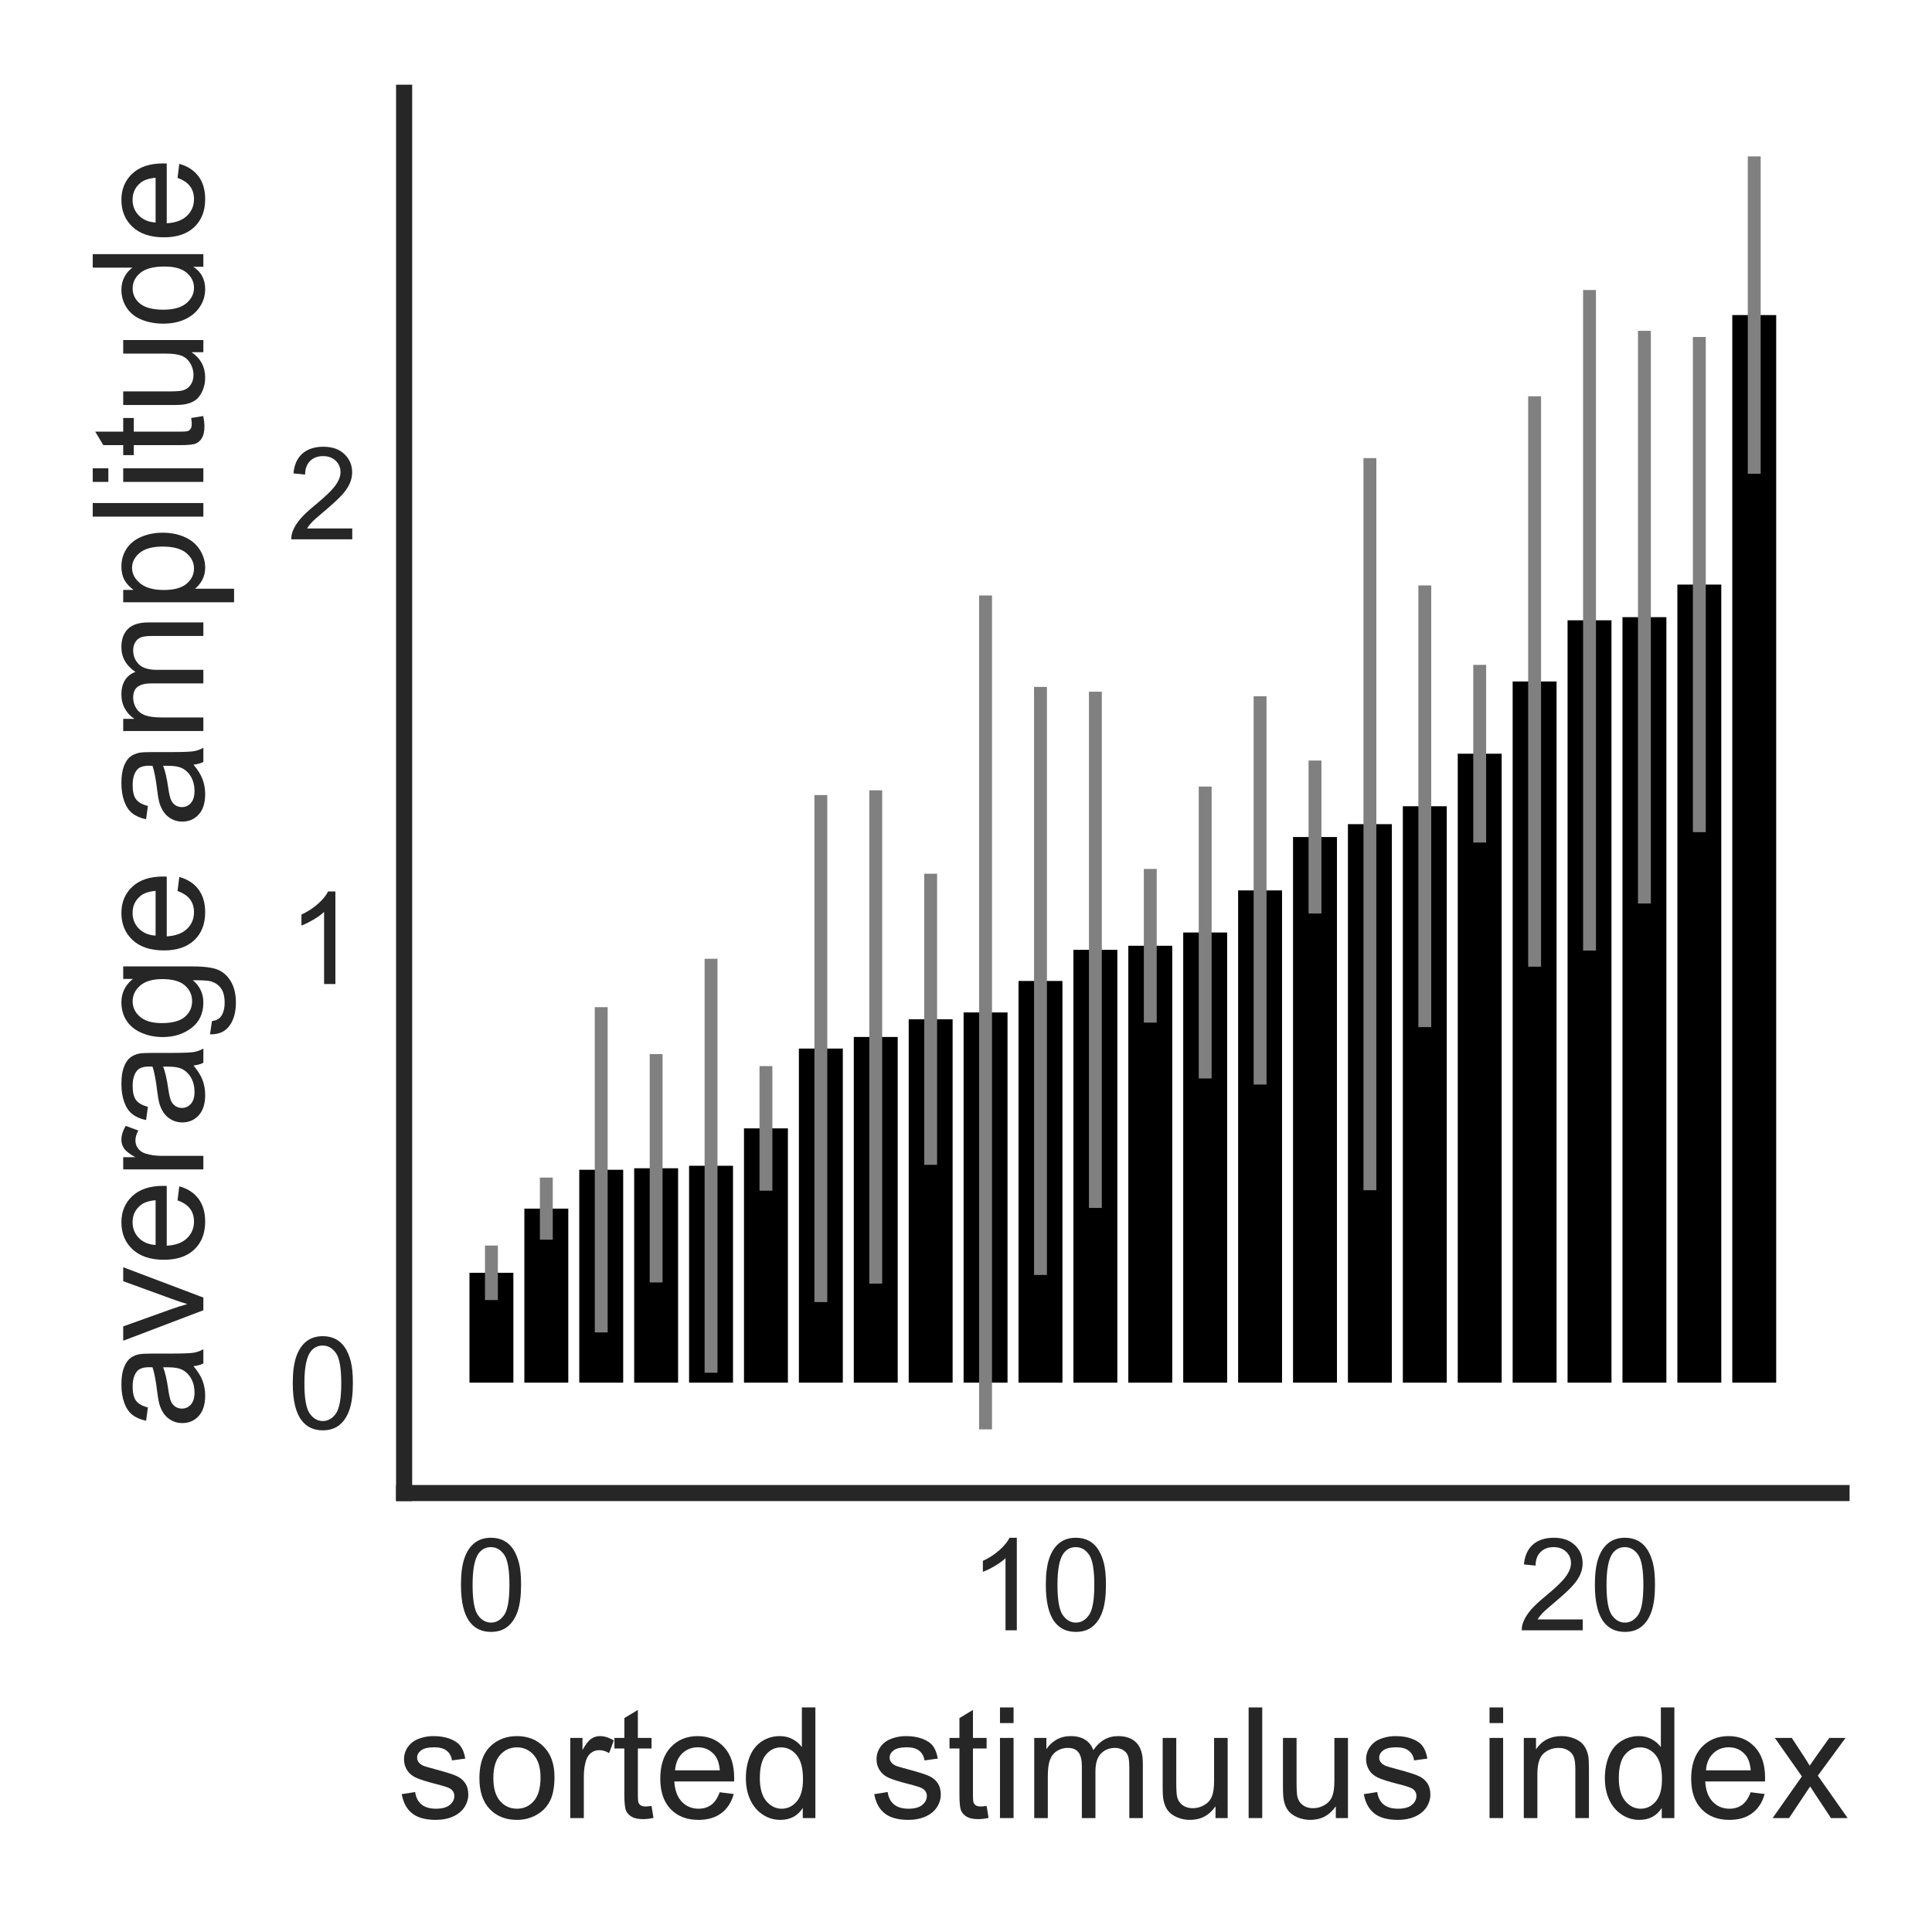 <?xml version="1.0" encoding="utf-8" standalone="no"?>
<!DOCTYPE svg PUBLIC "-//W3C//DTD SVG 1.1//EN"
  "http://www.w3.org/Graphics/SVG/1.1/DTD/svg11.dtd">
<!-- Created with matplotlib (http://matplotlib.org/) -->
<svg height="150pt" version="1.1" viewBox="0 0 150 150" width="150pt" xmlns="http://www.w3.org/2000/svg" xmlns:xlink="http://www.w3.org/1999/xlink">
 <defs>
  <style type="text/css">
*{stroke-linecap:butt;stroke-linejoin:round;}
  </style>
 </defs>
 <g id="figure_1">
  <g id="patch_1">
   <path d="M 0 150.74 
L 150.731 150.74 
L 150.731 0 
L 0 0 
z
" style="fill:none;opacity:0;"/>
  </g>
  <g id="axes_1">
   <g id="patch_2">
    <path d="M 31.376 115.92 
L 142.976 115.92 
L 142.976 7.2 
L 31.376 7.2 
z
" style="fill:none;"/>
   </g>
   <g id="patch_3">
    <path clip-path="url(#p2f2b62993b)" d="M 36.449 107.349 
L 39.859 107.349 
L 39.859 98.819 
L 36.449 98.819 
z
"/>
   </g>
   <g id="patch_4">
    <path clip-path="url(#p2f2b62993b)" d="M 40.711 107.349 
L 44.122 107.349 
L 44.122 93.838 
L 40.711 93.838 
z
"/>
   </g>
   <g id="patch_5">
    <path clip-path="url(#p2f2b62993b)" d="M 44.974 107.349 
L 48.384 107.349 
L 48.384 90.821 
L 44.974 90.821 
z
"/>
   </g>
   <g id="patch_6">
    <path clip-path="url(#p2f2b62993b)" d="M 49.237 107.349 
L 52.647 107.349 
L 52.647 90.704 
L 49.237 90.704 
z
"/>
   </g>
   <g id="patch_7">
    <path clip-path="url(#p2f2b62993b)" d="M 53.5 107.349 
L 56.91 107.349 
L 56.91 90.51 
L 53.5 90.51 
z
"/>
   </g>
   <g id="patch_8">
    <path clip-path="url(#p2f2b62993b)" d="M 57.763 107.349 
L 61.173 107.349 
L 61.173 87.607 
L 57.763 87.607 
z
"/>
   </g>
   <g id="patch_9">
    <path clip-path="url(#p2f2b62993b)" d="M 62.025 107.349 
L 65.436 107.349 
L 65.436 81.41 
L 62.025 81.41 
z
"/>
   </g>
   <g id="patch_10">
    <path clip-path="url(#p2f2b62993b)" d="M 66.288 107.349 
L 69.698 107.349 
L 69.698 80.51 
L 66.288 80.51 
z
"/>
   </g>
   <g id="patch_11">
    <path clip-path="url(#p2f2b62993b)" d="M 70.551 107.349 
L 73.961 107.349 
L 73.961 79.136 
L 70.551 79.136 
z
"/>
   </g>
   <g id="patch_12">
    <path clip-path="url(#p2f2b62993b)" d="M 74.814 107.349 
L 78.224 107.349 
L 78.224 78.606 
L 74.814 78.606 
z
"/>
   </g>
   <g id="patch_13">
    <path clip-path="url(#p2f2b62993b)" d="M 79.077 107.349 
L 82.487 107.349 
L 82.487 76.161 
L 79.077 76.161 
z
"/>
   </g>
   <g id="patch_14">
    <path clip-path="url(#p2f2b62993b)" d="M 83.339 107.349 
L 86.75 107.349 
L 86.75 73.744 
L 83.339 73.744 
z
"/>
   </g>
   <g id="patch_15">
    <path clip-path="url(#p2f2b62993b)" d="M 87.602 107.349 
L 91.012 107.349 
L 91.012 73.429 
L 87.602 73.429 
z
"/>
   </g>
   <g id="patch_16">
    <path clip-path="url(#p2f2b62993b)" d="M 91.865 107.349 
L 95.275 107.349 
L 95.275 72.399 
L 91.865 72.399 
z
"/>
   </g>
   <g id="patch_17">
    <path clip-path="url(#p2f2b62993b)" d="M 96.128 107.349 
L 99.538 107.349 
L 99.538 69.131 
L 96.128 69.131 
z
"/>
   </g>
   <g id="patch_18">
    <path clip-path="url(#p2f2b62993b)" d="M 100.391 107.349 
L 103.801 107.349 
L 103.801 64.987 
L 100.391 64.987 
z
"/>
   </g>
   <g id="patch_19">
    <path clip-path="url(#p2f2b62993b)" d="M 104.653 107.349 
L 108.064 107.349 
L 108.064 63.987 
L 104.653 63.987 
z
"/>
   </g>
   <g id="patch_20">
    <path clip-path="url(#p2f2b62993b)" d="M 108.916 107.349 
L 112.326 107.349 
L 112.326 62.597 
L 108.916 62.597 
z
"/>
   </g>
   <g id="patch_21">
    <path clip-path="url(#p2f2b62993b)" d="M 113.179 107.349 
L 116.589 107.349 
L 116.589 58.518 
L 113.179 58.518 
z
"/>
   </g>
   <g id="patch_22">
    <path clip-path="url(#p2f2b62993b)" d="M 117.442 107.349 
L 120.852 107.349 
L 120.852 52.909 
L 117.442 52.909 
z
"/>
   </g>
   <g id="patch_23">
    <path clip-path="url(#p2f2b62993b)" d="M 121.705 107.349 
L 125.115 107.349 
L 125.115 48.159 
L 121.705 48.159 
z
"/>
   </g>
   <g id="patch_24">
    <path clip-path="url(#p2f2b62993b)" d="M 125.967 107.349 
L 129.378 107.349 
L 129.378 47.916 
L 125.967 47.916 
z
"/>
   </g>
   <g id="patch_25">
    <path clip-path="url(#p2f2b62993b)" d="M 130.23 107.349 
L 133.64 107.349 
L 133.64 45.387 
L 130.23 45.387 
z
"/>
   </g>
   <g id="patch_26">
    <path clip-path="url(#p2f2b62993b)" d="M 134.493 107.349 
L 137.903 107.349 
L 137.903 24.462 
L 134.493 24.462 
z
"/>
   </g>
   <g id="LineCollection_1">
    <path clip-path="url(#p2f2b62993b)" d="M 38.154 100.935 
L 38.154 96.703 
" style="fill:none;stroke:#808080;"/>
    <path clip-path="url(#p2f2b62993b)" d="M 42.417 96.247 
L 42.417 91.43 
" style="fill:none;stroke:#808080;"/>
    <path clip-path="url(#p2f2b62993b)" d="M 46.679 103.448 
L 46.679 78.194 
" style="fill:none;stroke:#808080;"/>
    <path clip-path="url(#p2f2b62993b)" d="M 50.942 99.568 
L 50.942 81.839 
" style="fill:none;stroke:#808080;"/>
    <path clip-path="url(#p2f2b62993b)" d="M 55.205 106.581 
L 55.205 74.439 
" style="fill:none;stroke:#808080;"/>
    <path clip-path="url(#p2f2b62993b)" d="M 59.468 92.444 
L 59.468 82.77 
" style="fill:none;stroke:#808080;"/>
    <path clip-path="url(#p2f2b62993b)" d="M 63.731 101.092 
L 63.731 61.729 
" style="fill:none;stroke:#808080;"/>
    <path clip-path="url(#p2f2b62993b)" d="M 67.993 99.66 
L 67.993 61.361 
" style="fill:none;stroke:#808080;"/>
    <path clip-path="url(#p2f2b62993b)" d="M 72.256 90.434 
L 72.256 67.837 
" style="fill:none;stroke:#808080;"/>
    <path clip-path="url(#p2f2b62993b)" d="M 76.519 110.978 
L 76.519 46.233 
" style="fill:none;stroke:#808080;"/>
    <path clip-path="url(#p2f2b62993b)" d="M 80.782 98.989 
L 80.782 53.333 
" style="fill:none;stroke:#808080;"/>
    <path clip-path="url(#p2f2b62993b)" d="M 85.045 93.783 
L 85.045 53.705 
" style="fill:none;stroke:#808080;"/>
    <path clip-path="url(#p2f2b62993b)" d="M 89.307 79.396 
L 89.307 67.462 
" style="fill:none;stroke:#808080;"/>
    <path clip-path="url(#p2f2b62993b)" d="M 93.57 83.732 
L 93.57 61.067 
" style="fill:none;stroke:#808080;"/>
    <path clip-path="url(#p2f2b62993b)" d="M 97.833 84.204 
L 97.833 54.058 
" style="fill:none;stroke:#808080;"/>
    <path clip-path="url(#p2f2b62993b)" d="M 102.096 70.924 
L 102.096 59.049 
" style="fill:none;stroke:#808080;"/>
    <path clip-path="url(#p2f2b62993b)" d="M 106.359 92.407 
L 106.359 35.568 
" style="fill:none;stroke:#808080;"/>
    <path clip-path="url(#p2f2b62993b)" d="M 110.621 79.743 
L 110.621 45.452 
" style="fill:none;stroke:#808080;"/>
    <path clip-path="url(#p2f2b62993b)" d="M 114.884 65.415 
L 114.884 51.621 
" style="fill:none;stroke:#808080;"/>
    <path clip-path="url(#p2f2b62993b)" d="M 119.147 75.052 
L 119.147 30.767 
" style="fill:none;stroke:#808080;"/>
    <path clip-path="url(#p2f2b62993b)" d="M 123.41 73.801 
L 123.41 22.517 
" style="fill:none;stroke:#808080;"/>
    <path clip-path="url(#p2f2b62993b)" d="M 127.672 70.147 
L 127.672 25.684 
" style="fill:none;stroke:#808080;"/>
    <path clip-path="url(#p2f2b62993b)" d="M 131.935 64.61 
L 131.935 26.165 
" style="fill:none;stroke:#808080;"/>
    <path clip-path="url(#p2f2b62993b)" d="M 136.198 36.783 
L 136.198 12.142 
" style="fill:none;stroke:#808080;"/>
   </g>
   <g id="patch_27">
    <path d="M 31.376 115.92 
L 31.376 7.2 
" style="fill:none;stroke:#262626;stroke-linecap:square;stroke-linejoin:miter;stroke-width:1.25;"/>
   </g>
   <g id="patch_28">
    <path d="M 31.376 115.92 
L 142.976 115.92 
" style="fill:none;stroke:#262626;stroke-linecap:square;stroke-linejoin:miter;stroke-width:1.25;"/>
   </g>
   <g id="matplotlib.axis_1">
    <g id="xtick_1">
     <g id="line2d_1"/>
     <g id="text_1">
      <!-- 0 -->
      <defs>
       <path d="M 4.156 35.297 
Q 4.156 48 6.766 55.734 
Q 9.375 63.484 14.516 67.672 
Q 19.672 71.875 27.484 71.875 
Q 33.25 71.875 37.594 69.547 
Q 41.938 67.234 44.766 62.859 
Q 47.609 58.5 49.219 52.219 
Q 50.828 45.953 50.828 35.297 
Q 50.828 22.703 48.234 14.969 
Q 45.656 7.234 40.5 3 
Q 35.359 -1.219 27.484 -1.219 
Q 17.141 -1.219 11.234 6.203 
Q 4.156 15.141 4.156 35.297 
z
M 13.188 35.297 
Q 13.188 17.672 17.312 11.828 
Q 21.438 6 27.484 6 
Q 33.547 6 37.672 11.859 
Q 41.797 17.719 41.797 35.297 
Q 41.797 52.984 37.672 58.781 
Q 33.547 64.594 27.391 64.594 
Q 21.344 64.594 17.719 59.469 
Q 13.188 52.938 13.188 35.297 
z
" id="ArialMT-30"/>
      </defs>
      <g style="fill:#262626;" transform="translate(35.373 126.578)scale(0.1 -0.1)">
       <use xlink:href="#ArialMT-30"/>
      </g>
     </g>
    </g>
    <g id="xtick_2">
     <g id="line2d_2"/>
     <g id="text_2">
      <!-- 10 -->
      <defs>
       <path d="M 37.25 0 
L 28.469 0 
L 28.469 56 
Q 25.297 52.984 20.141 49.953 
Q 14.984 46.922 10.891 45.406 
L 10.891 53.906 
Q 18.266 57.375 23.781 62.297 
Q 29.297 67.234 31.594 71.875 
L 37.25 71.875 
z
" id="ArialMT-31"/>
      </defs>
      <g style="fill:#262626;" transform="translate(75.221 126.578)scale(0.1 -0.1)">
       <use xlink:href="#ArialMT-31"/>
       <use x="55.615" xlink:href="#ArialMT-30"/>
      </g>
     </g>
    </g>
    <g id="xtick_3">
     <g id="line2d_3"/>
     <g id="text_3">
      <!-- 20 -->
      <defs>
       <path d="M 50.344 8.453 
L 50.344 0 
L 3.031 0 
Q 2.938 3.172 4.047 6.109 
Q 5.859 10.938 9.828 15.625 
Q 13.812 20.312 21.344 26.469 
Q 33.016 36.031 37.109 41.625 
Q 41.219 47.219 41.219 52.203 
Q 41.219 57.422 37.469 61 
Q 33.734 64.594 27.734 64.594 
Q 21.391 64.594 17.578 60.781 
Q 13.766 56.984 13.719 50.25 
L 4.688 51.172 
Q 5.609 61.281 11.656 66.578 
Q 17.719 71.875 27.938 71.875 
Q 38.234 71.875 44.234 66.156 
Q 50.25 60.453 50.25 52 
Q 50.25 47.703 48.484 43.547 
Q 46.734 39.406 42.656 34.812 
Q 38.578 30.219 29.109 22.219 
Q 21.188 15.578 18.938 13.203 
Q 16.703 10.844 15.234 8.453 
z
" id="ArialMT-32"/>
      </defs>
      <g style="fill:#262626;" transform="translate(117.849 126.578)scale(0.1 -0.1)">
       <use xlink:href="#ArialMT-32"/>
       <use x="55.615" xlink:href="#ArialMT-30"/>
      </g>
     </g>
    </g>
    <g id="text_4">
     <!-- sorted stimulus index -->
     <defs>
      <path d="M 3.078 15.484 
L 11.766 16.844 
Q 12.5 11.625 15.844 8.844 
Q 19.188 6.062 25.203 6.062 
Q 31.25 6.062 34.172 8.516 
Q 37.109 10.984 37.109 14.312 
Q 37.109 17.281 34.516 19 
Q 32.719 20.172 25.531 21.969 
Q 15.875 24.422 12.141 26.203 
Q 8.406 27.984 6.469 31.125 
Q 4.547 34.281 4.547 38.094 
Q 4.547 41.547 6.125 44.5 
Q 7.719 47.469 10.453 49.422 
Q 12.5 50.922 16.031 51.969 
Q 19.578 53.031 23.641 53.031 
Q 29.734 53.031 34.344 51.266 
Q 38.969 49.516 41.156 46.5 
Q 43.359 43.5 44.188 38.484 
L 35.594 37.312 
Q 35.016 41.312 32.203 43.547 
Q 29.391 45.797 24.266 45.797 
Q 18.219 45.797 15.625 43.797 
Q 13.031 41.797 13.031 39.109 
Q 13.031 37.406 14.109 36.031 
Q 15.188 34.625 17.484 33.688 
Q 18.797 33.203 25.25 31.453 
Q 34.578 28.953 38.25 27.359 
Q 41.938 25.781 44.031 22.75 
Q 46.141 19.734 46.141 15.234 
Q 46.141 10.844 43.578 6.953 
Q 41.016 3.078 36.172 0.953 
Q 31.344 -1.172 25.25 -1.172 
Q 15.141 -1.172 9.844 3.031 
Q 4.547 7.234 3.078 15.484 
z
" id="ArialMT-73"/>
      <path d="M 3.328 25.922 
Q 3.328 40.328 11.328 47.266 
Q 18.016 53.031 27.641 53.031 
Q 38.328 53.031 45.109 46.016 
Q 51.906 39.016 51.906 26.656 
Q 51.906 16.656 48.906 10.906 
Q 45.906 5.172 40.156 2 
Q 34.422 -1.172 27.641 -1.172 
Q 16.75 -1.172 10.031 5.812 
Q 3.328 12.797 3.328 25.922 
z
M 12.359 25.922 
Q 12.359 15.969 16.703 11.016 
Q 21.047 6.062 27.641 6.062 
Q 34.188 6.062 38.531 11.031 
Q 42.875 16.016 42.875 26.219 
Q 42.875 35.844 38.5 40.797 
Q 34.125 45.75 27.641 45.75 
Q 21.047 45.75 16.703 40.812 
Q 12.359 35.891 12.359 25.922 
z
" id="ArialMT-6f"/>
      <path d="M 6.5 0 
L 6.5 51.859 
L 14.406 51.859 
L 14.406 44 
Q 17.438 49.516 20 51.266 
Q 22.562 53.031 25.641 53.031 
Q 30.078 53.031 34.672 50.203 
L 31.641 42.047 
Q 28.422 43.953 25.203 43.953 
Q 22.312 43.953 20.016 42.219 
Q 17.719 40.484 16.75 37.406 
Q 15.281 32.719 15.281 27.156 
L 15.281 0 
z
" id="ArialMT-72"/>
      <path d="M 25.781 7.859 
L 27.047 0.094 
Q 23.344 -0.688 20.406 -0.688 
Q 15.625 -0.688 12.984 0.828 
Q 10.359 2.344 9.281 4.812 
Q 8.203 7.281 8.203 15.188 
L 8.203 45.016 
L 1.766 45.016 
L 1.766 51.859 
L 8.203 51.859 
L 8.203 64.703 
L 16.938 69.969 
L 16.938 51.859 
L 25.781 51.859 
L 25.781 45.016 
L 16.938 45.016 
L 16.938 14.703 
Q 16.938 10.938 17.406 9.859 
Q 17.875 8.797 18.922 8.156 
Q 19.969 7.516 21.922 7.516 
Q 23.391 7.516 25.781 7.859 
z
" id="ArialMT-74"/>
      <path d="M 42.094 16.703 
L 51.172 15.578 
Q 49.031 7.625 43.219 3.219 
Q 37.406 -1.172 28.375 -1.172 
Q 17 -1.172 10.328 5.828 
Q 3.656 12.844 3.656 25.484 
Q 3.656 38.578 10.391 45.797 
Q 17.141 53.031 27.875 53.031 
Q 38.281 53.031 44.875 45.953 
Q 51.469 38.875 51.469 26.031 
Q 51.469 25.25 51.422 23.688 
L 12.75 23.688 
Q 13.234 15.141 17.578 10.594 
Q 21.922 6.062 28.422 6.062 
Q 33.25 6.062 36.672 8.594 
Q 40.094 11.141 42.094 16.703 
z
M 13.234 30.906 
L 42.188 30.906 
Q 41.609 37.453 38.875 40.719 
Q 34.672 45.797 27.984 45.797 
Q 21.922 45.797 17.797 41.75 
Q 13.672 37.703 13.234 30.906 
z
" id="ArialMT-65"/>
      <path d="M 40.234 0 
L 40.234 6.547 
Q 35.297 -1.172 25.734 -1.172 
Q 19.531 -1.172 14.328 2.25 
Q 9.125 5.672 6.266 11.797 
Q 3.422 17.922 3.422 25.875 
Q 3.422 33.641 6 39.969 
Q 8.594 46.297 13.766 49.656 
Q 18.953 53.031 25.344 53.031 
Q 30.031 53.031 33.688 51.047 
Q 37.359 49.078 39.656 45.906 
L 39.656 71.578 
L 48.391 71.578 
L 48.391 0 
z
M 12.453 25.875 
Q 12.453 15.922 16.641 10.984 
Q 20.844 6.062 26.562 6.062 
Q 32.328 6.062 36.344 10.766 
Q 40.375 15.484 40.375 25.141 
Q 40.375 35.797 36.266 40.766 
Q 32.172 45.75 26.172 45.75 
Q 20.312 45.75 16.375 40.969 
Q 12.453 36.188 12.453 25.875 
z
" id="ArialMT-64"/>
      <path id="ArialMT-20"/>
      <path d="M 6.641 61.469 
L 6.641 71.578 
L 15.438 71.578 
L 15.438 61.469 
z
M 6.641 0 
L 6.641 51.859 
L 15.438 51.859 
L 15.438 0 
z
" id="ArialMT-69"/>
      <path d="M 6.594 0 
L 6.594 51.859 
L 14.453 51.859 
L 14.453 44.578 
Q 16.891 48.391 20.938 50.703 
Q 25 53.031 30.172 53.031 
Q 35.938 53.031 39.625 50.641 
Q 43.312 48.25 44.828 43.953 
Q 50.984 53.031 60.844 53.031 
Q 68.562 53.031 72.703 48.75 
Q 76.859 44.484 76.859 35.594 
L 76.859 0 
L 68.109 0 
L 68.109 32.672 
Q 68.109 37.938 67.25 40.25 
Q 66.406 42.578 64.156 43.984 
Q 61.922 45.406 58.891 45.406 
Q 53.422 45.406 49.797 41.766 
Q 46.188 38.141 46.188 30.125 
L 46.188 0 
L 37.406 0 
L 37.406 33.688 
Q 37.406 39.547 35.25 42.469 
Q 33.109 45.406 28.219 45.406 
Q 24.516 45.406 21.359 43.453 
Q 18.219 41.5 16.797 37.734 
Q 15.375 33.984 15.375 26.906 
L 15.375 0 
z
" id="ArialMT-6d"/>
      <path d="M 40.578 0 
L 40.578 7.625 
Q 34.516 -1.172 24.125 -1.172 
Q 19.531 -1.172 15.547 0.578 
Q 11.578 2.344 9.641 5 
Q 7.719 7.672 6.938 11.531 
Q 6.391 14.109 6.391 19.734 
L 6.391 51.859 
L 15.188 51.859 
L 15.188 23.094 
Q 15.188 16.219 15.719 13.812 
Q 16.547 10.359 19.234 8.375 
Q 21.922 6.391 25.875 6.391 
Q 29.828 6.391 33.297 8.422 
Q 36.766 10.453 38.203 13.938 
Q 39.656 17.438 39.656 24.078 
L 39.656 51.859 
L 48.438 51.859 
L 48.438 0 
z
" id="ArialMT-75"/>
      <path d="M 6.391 0 
L 6.391 71.578 
L 15.188 71.578 
L 15.188 0 
z
" id="ArialMT-6c"/>
      <path d="M 6.594 0 
L 6.594 51.859 
L 14.5 51.859 
L 14.5 44.484 
Q 20.219 53.031 31 53.031 
Q 35.688 53.031 39.625 51.344 
Q 43.562 49.656 45.516 46.922 
Q 47.469 44.188 48.25 40.438 
Q 48.734 37.984 48.734 31.891 
L 48.734 0 
L 39.938 0 
L 39.938 31.547 
Q 39.938 36.922 38.906 39.578 
Q 37.891 42.234 35.281 43.812 
Q 32.672 45.406 29.156 45.406 
Q 23.531 45.406 19.453 41.844 
Q 15.375 38.281 15.375 28.328 
L 15.375 0 
z
" id="ArialMT-6e"/>
      <path d="M 0.734 0 
L 19.672 26.953 
L 2.156 51.859 
L 13.141 51.859 
L 21.094 39.703 
Q 23.344 36.234 24.703 33.891 
Q 26.859 37.109 28.656 39.594 
L 37.406 51.859 
L 47.906 51.859 
L 29.984 27.438 
L 49.266 0 
L 38.484 0 
L 27.828 16.109 
L 25 20.453 
L 11.375 0 
z
" id="ArialMT-78"/>
     </defs>
     <g style="fill:#262626;" transform="translate(30.821 141.155)scale(0.12 -0.12)">
      <use xlink:href="#ArialMT-73"/>
      <use x="50" xlink:href="#ArialMT-6f"/>
      <use x="105.615" xlink:href="#ArialMT-72"/>
      <use x="138.916" xlink:href="#ArialMT-74"/>
      <use x="166.699" xlink:href="#ArialMT-65"/>
      <use x="222.314" xlink:href="#ArialMT-64"/>
      <use x="277.93" xlink:href="#ArialMT-20"/>
      <use x="305.713" xlink:href="#ArialMT-73"/>
      <use x="355.713" xlink:href="#ArialMT-74"/>
      <use x="383.496" xlink:href="#ArialMT-69"/>
      <use x="405.713" xlink:href="#ArialMT-6d"/>
      <use x="489.014" xlink:href="#ArialMT-75"/>
      <use x="544.629" xlink:href="#ArialMT-6c"/>
      <use x="566.846" xlink:href="#ArialMT-75"/>
      <use x="622.461" xlink:href="#ArialMT-73"/>
      <use x="672.461" xlink:href="#ArialMT-20"/>
      <use x="700.244" xlink:href="#ArialMT-69"/>
      <use x="722.461" xlink:href="#ArialMT-6e"/>
      <use x="778.076" xlink:href="#ArialMT-64"/>
      <use x="833.691" xlink:href="#ArialMT-65"/>
      <use x="889.307" xlink:href="#ArialMT-78"/>
     </g>
    </g>
   </g>
   <g id="matplotlib.axis_2">
    <g id="ytick_1">
     <g id="line2d_4"/>
     <g id="text_5">
      <!-- 0 -->
      <g style="fill:#262626;" transform="translate(22.315 110.928)scale(0.1 -0.1)">
       <use xlink:href="#ArialMT-30"/>
      </g>
     </g>
    </g>
    <g id="ytick_2">
     <g id="line2d_5"/>
     <g id="text_6">
      <!-- 1 -->
      <g style="fill:#262626;" transform="translate(22.315 76.4)scale(0.1 -0.1)">
       <use xlink:href="#ArialMT-31"/>
      </g>
     </g>
    </g>
    <g id="ytick_3">
     <g id="line2d_6"/>
     <g id="text_7">
      <!-- 2 -->
      <g style="fill:#262626;" transform="translate(22.315 41.872)scale(0.1 -0.1)">
       <use xlink:href="#ArialMT-32"/>
      </g>
     </g>
    </g>
    <g id="text_8">
     <!-- average amplitude -->
     <defs>
      <path d="M 40.438 6.391 
Q 35.547 2.25 31.031 0.531 
Q 26.516 -1.172 21.344 -1.172 
Q 12.797 -1.172 8.203 3 
Q 3.609 7.172 3.609 13.672 
Q 3.609 17.484 5.344 20.625 
Q 7.078 23.781 9.891 25.688 
Q 12.703 27.594 16.219 28.562 
Q 18.797 29.25 24.031 29.891 
Q 34.672 31.156 39.703 32.906 
Q 39.75 34.719 39.75 35.203 
Q 39.75 40.578 37.25 42.781 
Q 33.891 45.75 27.25 45.75 
Q 21.047 45.75 18.094 43.578 
Q 15.141 41.406 13.719 35.891 
L 5.125 37.062 
Q 6.297 42.578 8.984 45.969 
Q 11.672 49.359 16.75 51.188 
Q 21.828 53.031 28.516 53.031 
Q 35.156 53.031 39.297 51.469 
Q 43.453 49.906 45.406 47.531 
Q 47.359 45.172 48.141 41.547 
Q 48.578 39.312 48.578 33.453 
L 48.578 21.734 
Q 48.578 9.469 49.141 6.219 
Q 49.703 2.984 51.375 0 
L 42.188 0 
Q 40.828 2.734 40.438 6.391 
z
M 39.703 26.031 
Q 34.906 24.078 25.344 22.703 
Q 19.922 21.922 17.672 20.938 
Q 15.438 19.969 14.203 18.094 
Q 12.984 16.219 12.984 13.922 
Q 12.984 10.406 15.641 8.062 
Q 18.312 5.719 23.438 5.719 
Q 28.516 5.719 32.469 7.938 
Q 36.422 10.156 38.281 14.016 
Q 39.703 17 39.703 22.797 
z
" id="ArialMT-61"/>
      <path d="M 21 0 
L 1.266 51.859 
L 10.547 51.859 
L 21.688 20.797 
Q 23.484 15.766 25 10.359 
Q 26.172 14.453 28.266 20.219 
L 39.797 51.859 
L 48.828 51.859 
L 29.203 0 
z
" id="ArialMT-76"/>
      <path d="M 4.984 -4.297 
L 13.531 -5.562 
Q 14.062 -9.516 16.5 -11.328 
Q 19.781 -13.766 25.438 -13.766 
Q 31.547 -13.766 34.859 -11.328 
Q 38.188 -8.891 39.359 -4.5 
Q 40.047 -1.812 39.984 6.781 
Q 34.234 0 25.641 0 
Q 14.938 0 9.078 7.719 
Q 3.219 15.438 3.219 26.219 
Q 3.219 33.641 5.906 39.906 
Q 8.594 46.188 13.688 49.609 
Q 18.797 53.031 25.688 53.031 
Q 34.859 53.031 40.828 45.609 
L 40.828 51.859 
L 48.922 51.859 
L 48.922 7.031 
Q 48.922 -5.078 46.453 -10.125 
Q 44 -15.188 38.641 -18.109 
Q 33.297 -21.047 25.484 -21.047 
Q 16.219 -21.047 10.5 -16.875 
Q 4.781 -12.703 4.984 -4.297 
z
M 12.25 26.859 
Q 12.25 16.656 16.297 11.969 
Q 20.359 7.281 26.469 7.281 
Q 32.516 7.281 36.609 11.938 
Q 40.719 16.609 40.719 26.562 
Q 40.719 36.078 36.5 40.906 
Q 32.281 45.75 26.312 45.75 
Q 20.453 45.75 16.344 40.984 
Q 12.25 36.234 12.25 26.859 
z
" id="ArialMT-67"/>
      <path d="M 6.594 -19.875 
L 6.594 51.859 
L 14.594 51.859 
L 14.594 45.125 
Q 17.438 49.078 21 51.047 
Q 24.562 53.031 29.641 53.031 
Q 36.281 53.031 41.359 49.609 
Q 46.438 46.188 49.016 39.953 
Q 51.609 33.734 51.609 26.312 
Q 51.609 18.359 48.75 11.984 
Q 45.906 5.609 40.453 2.219 
Q 35.016 -1.172 29 -1.172 
Q 24.609 -1.172 21.109 0.688 
Q 17.625 2.547 15.375 5.375 
L 15.375 -19.875 
z
M 14.547 25.641 
Q 14.547 15.625 18.594 10.844 
Q 22.656 6.062 28.422 6.062 
Q 34.281 6.062 38.453 11.016 
Q 42.625 15.969 42.625 26.375 
Q 42.625 36.281 38.547 41.203 
Q 34.469 46.141 28.812 46.141 
Q 23.188 46.141 18.859 40.891 
Q 14.547 35.641 14.547 25.641 
z
" id="ArialMT-70"/>
     </defs>
     <g style="fill:#262626;" transform="translate(15.789 110.921)rotate(-90)scale(0.12 -0.12)">
      <use xlink:href="#ArialMT-61"/>
      <use x="55.615" xlink:href="#ArialMT-76"/>
      <use x="105.615" xlink:href="#ArialMT-65"/>
      <use x="161.23" xlink:href="#ArialMT-72"/>
      <use x="194.531" xlink:href="#ArialMT-61"/>
      <use x="250.146" xlink:href="#ArialMT-67"/>
      <use x="305.762" xlink:href="#ArialMT-65"/>
      <use x="361.377" xlink:href="#ArialMT-20"/>
      <use x="389.16" xlink:href="#ArialMT-61"/>
      <use x="444.775" xlink:href="#ArialMT-6d"/>
      <use x="528.076" xlink:href="#ArialMT-70"/>
      <use x="583.691" xlink:href="#ArialMT-6c"/>
      <use x="605.908" xlink:href="#ArialMT-69"/>
      <use x="628.125" xlink:href="#ArialMT-74"/>
      <use x="655.908" xlink:href="#ArialMT-75"/>
      <use x="711.523" xlink:href="#ArialMT-64"/>
      <use x="767.139" xlink:href="#ArialMT-65"/>
     </g>
    </g>
   </g>
  </g>
 </g>
 <defs>
  <clipPath id="p2f2b62993b">
   <rect height="108.72" width="111.6" x="31.376" y="7.2"/>
  </clipPath>
 </defs>
</svg>
